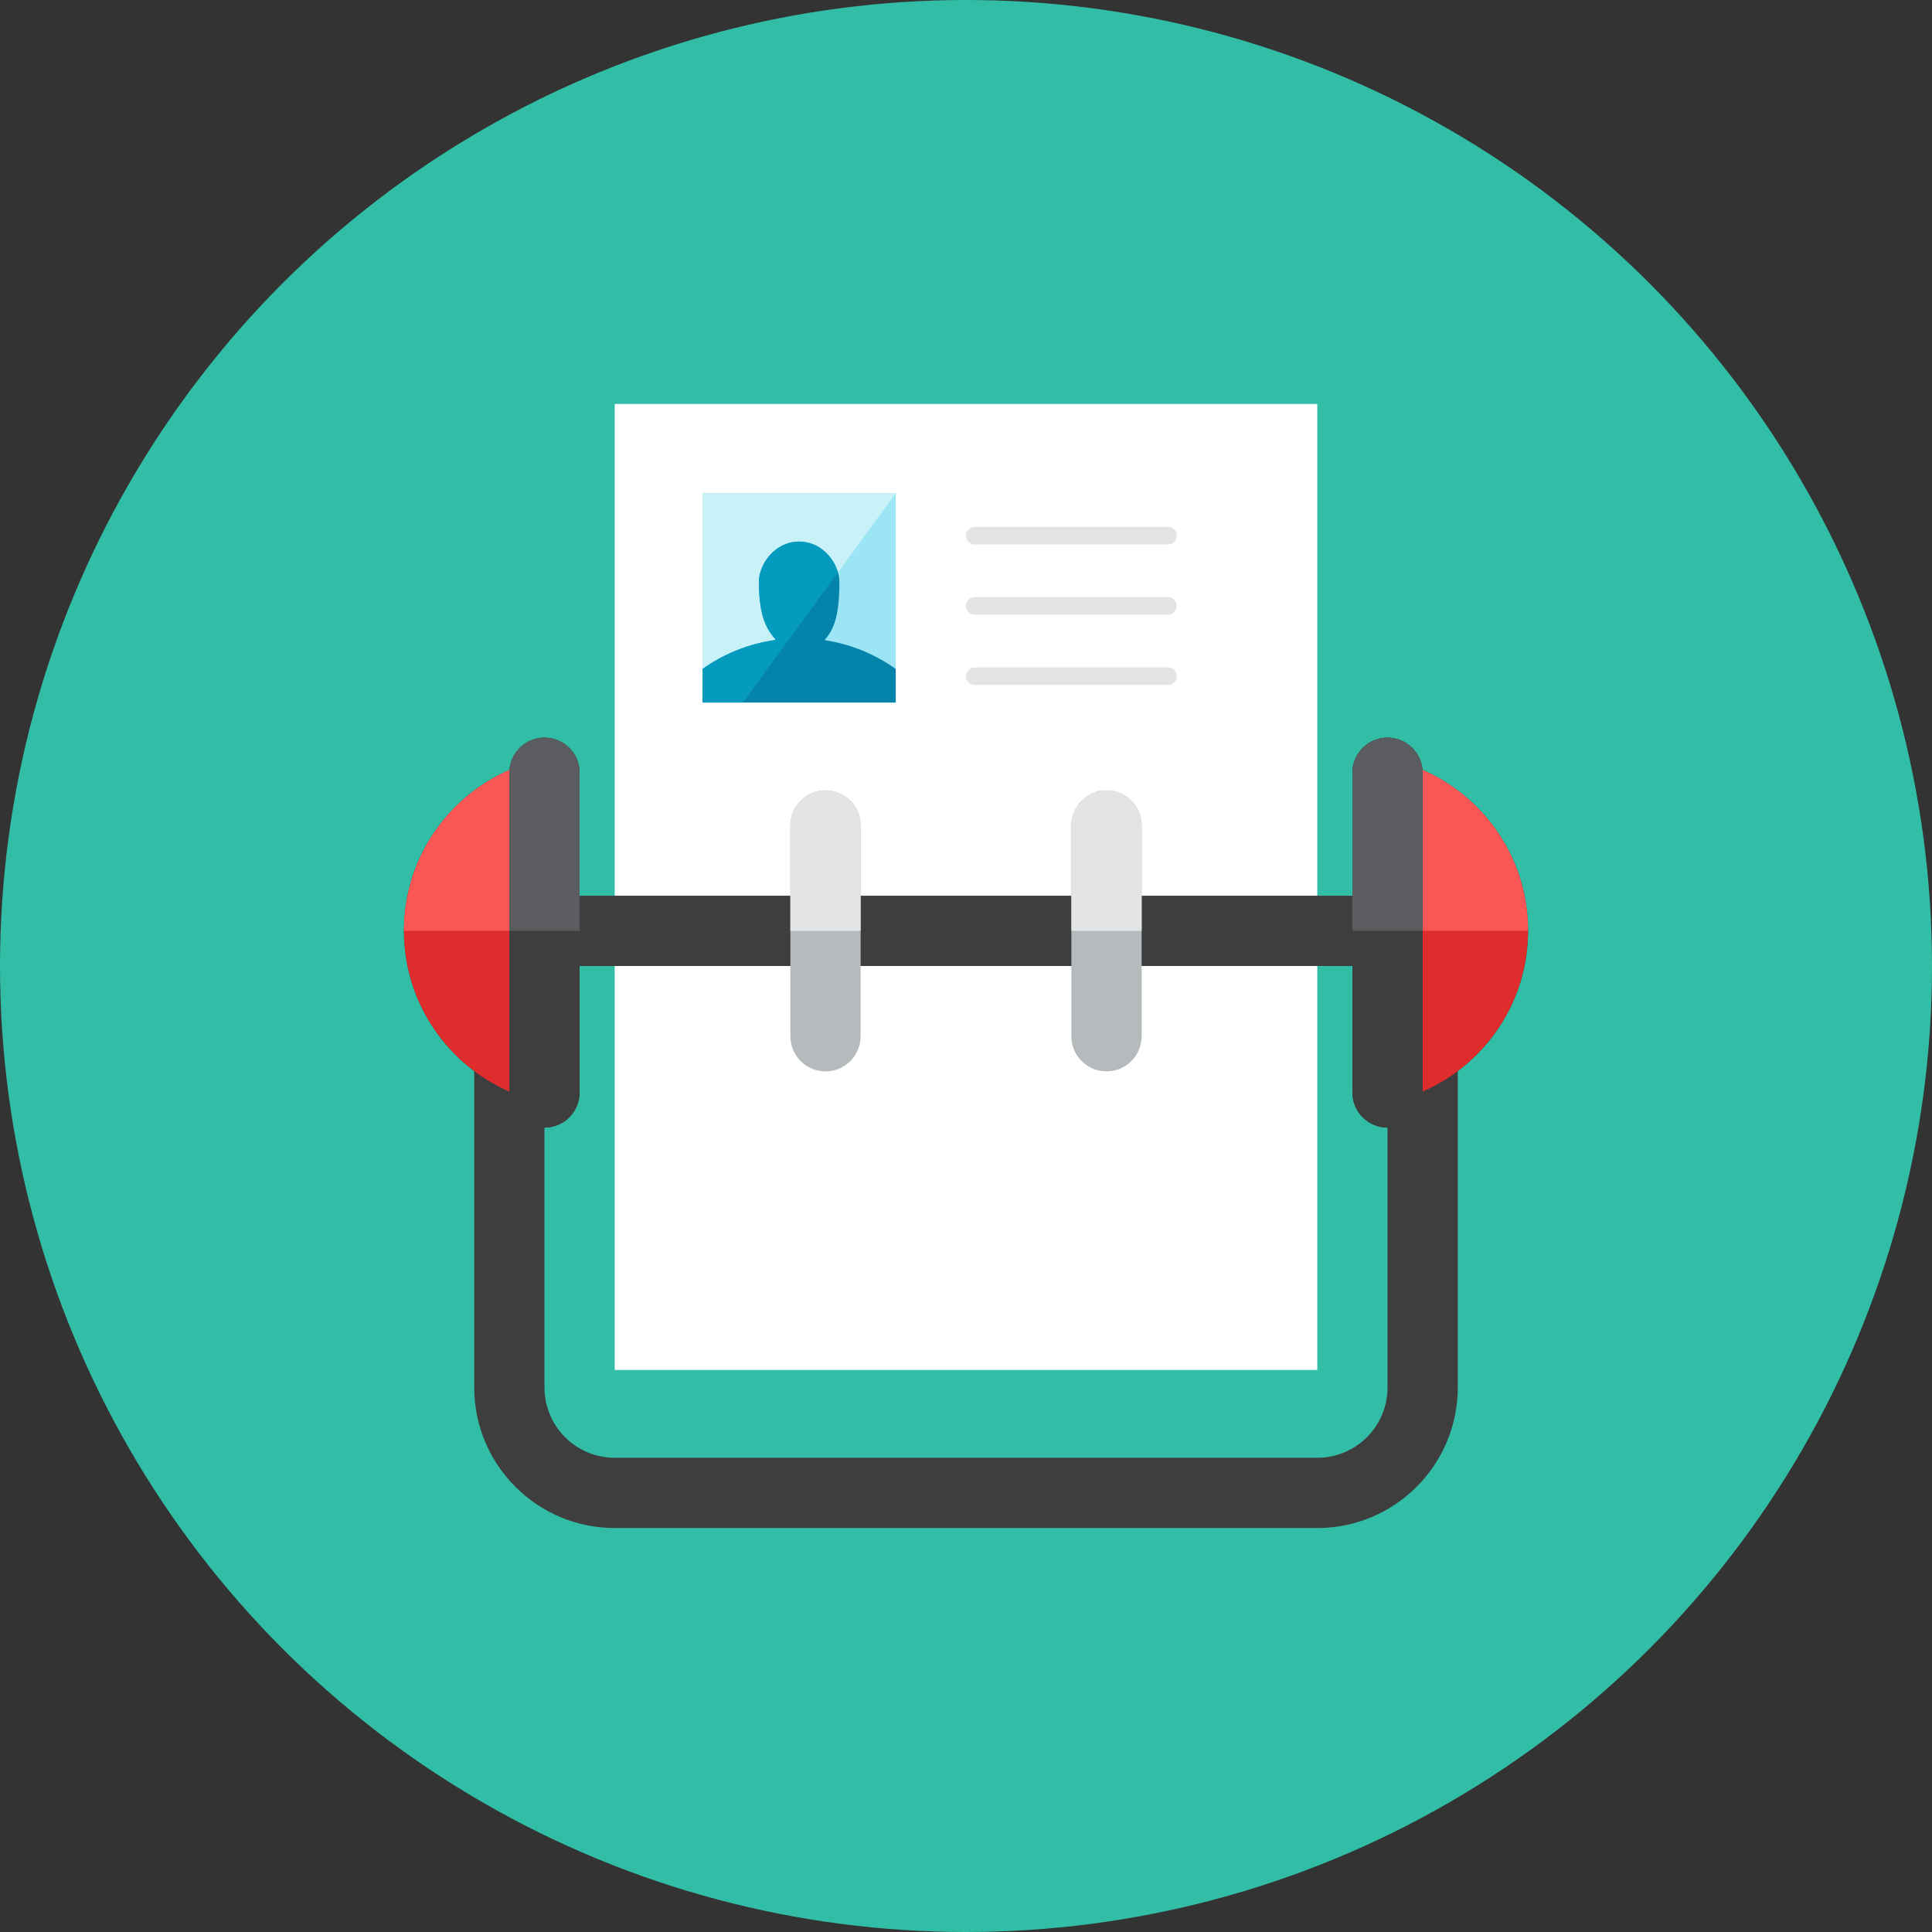 <?xml version="1.0" encoding="iso-8859-1"?>
<!-- Generator: Adobe Illustrator 17.1.0, SVG Export Plug-In . SVG Version: 6.00 Build 0)  -->
<!DOCTYPE svg PUBLIC "-//W3C//DTD SVG 1.0//EN" "http://www.w3.org/TR/2001/REC-SVG-20010904/DTD/svg10.dtd">
<svg version="1.0" xmlns="http://www.w3.org/2000/svg" xmlns:xlink="http://www.w3.org/1999/xlink" x="0px" y="0px" width="110px"
	 height="110px" viewBox="0 0 110 110" style="enable-background:new 0 0 110 110;" xml:space="preserve">
<rect x="0" y="0" width="110" height="110" fill="#333333" stroke="none"/>
<g id="Artboard">
</g>
<g id="Multicolor">
	<g>
		<circle style="fill:#32BEA6;" cx="55" cy="55" r="55"/>
	</g>
	<g>
		<g>
			<path style="fill:#3E3E3F;" d="M87,53c0-4.106-2.479-7.626-6.017-9.166C80.897,42.809,80.048,42,79,42c-1.104,0-2,0.896-2,2
				v18.203c0,1.104,0.896,2,2,2V79c0,2.206-1.794,4-4,4H35c-2.206,0-4-1.794-4-4V64.203c1.104,0,2-0.896,2-2V44c0-1.104-0.896-2-2-2
				c-1.048,0-1.897,0.809-1.983,1.834C25.479,45.374,23,48.894,23,53c0,3.264,1.576,6.159,4,7.984V79c0,4.411,3.589,8,8,8h40
				c4.411,0,8-3.589,8-8V60.984C85.424,59.159,87,56.264,87,53z"/>
		</g>
		<g>
			<rect x="35" y="23" style="fill:#FFFFFF;" width="40" height="55"/>
		</g>
		<g>
			<path style="fill:#E2E4E5;" d="M67,30.5c0,0.276-0.224,0.5-0.5,0.5h-11c-0.276,0-0.5-0.224-0.5-0.5s0.224-0.5,0.5-0.5h11
				C66.776,30,67,30.224,67,30.5z"/>
		</g>
		<g>
			<path style="fill:#E2E4E5;" d="M67,34.5c0,0.276-0.224,0.5-0.5,0.5h-11c-0.276,0-0.5-0.224-0.5-0.5s0.224-0.5,0.5-0.5h11
				C66.776,34,67,34.224,67,34.5z"/>
		</g>
		<g>
			<path style="fill:#E2E4E5;" d="M67,38.5c0,0.276-0.224,0.5-0.5,0.5h-11c-0.276,0-0.5-0.224-0.5-0.5s0.224-0.5,0.5-0.5h11
				C66.776,38,67,38.224,67,38.5z"/>
		</g>
		<g>
			<rect x="40" y="28.083" style="fill:#9CE5F4;" width="11" height="11.917"/>
		</g>
		<g>
			<path style="fill:#0484AB;" d="M46.949,36.445c0.531-0.615,0.842-1.353,0.842-3.32c0-1.012-0.917-2.292-2.292-2.292
				s-2.292,1.279-2.292,2.292c0,1.957,0.428,2.69,0.959,3.306c-1.548,0.217-2.97,0.8-4.167,1.655V40h11v-1.913
				C49.833,37.253,48.453,36.675,46.949,36.445z"/>
		</g>
		<g>
			<g>
				<path style="fill:#C9F2F8;" d="M40,38.087c1.197-0.855,2.618-1.438,4.167-1.655c-0.531-0.617-0.959-1.349-0.959-3.306
					c0-1.012,0.917-2.292,2.292-2.292c1.138,0,1.96,0.876,2.21,1.752L51,28.083H40V38.087z"/>
			</g>
			<g>
				<path style="fill:#059BBF;" d="M45.5,30.833c-1.375,0-2.292,1.279-2.292,2.292c0,1.957,0.428,2.69,0.959,3.306
					c-1.548,0.217-2.97,0.8-4.167,1.655V40h2.292l5.419-7.415C47.46,31.709,46.638,30.833,45.5,30.833z"/>
			</g>
		</g>
		<g>
			<path style="fill:#3E3E3F;" d="M79,42c-1.104,0-2,0.896-2,2v7H33v-7c0-1.104-0.896-2-2-2s-2,0.896-2,2v18.203
				c0,1.104,0.896,2,2,2s2-0.896,2-2V55h44v7.203c0,1.104,0.896,2,2,2s2-0.896,2-2V44C81,42.896,80.104,42,79,42z"/>
		</g>
		<g>
			<path style="fill:#DF2C2C;" d="M29,44c0-0.057,0.012-0.11,0.017-0.166C25.479,45.374,23,48.894,23,53
				c0,4.093,2.476,7.604,6,9.151V44z"/>
		</g>
		<g>
			<path style="fill:#FA5655;" d="M29.017,43.833C25.479,45.374,23,48.894,23,53h6v-9C29,43.943,29.012,43.89,29.017,43.833z"/>
		</g>
		<g>
			<path style="fill:#DF2C2C;" d="M81,44c0-0.057-0.012-0.11-0.017-0.166C84.521,45.374,87,48.894,87,53
				c0,4.093-2.476,7.604-6,9.151V44z"/>
		</g>
		<g>
			<path style="fill:#FA5655;" d="M80.983,43.833C84.521,45.374,87,48.894,87,53h-6v-9C81,43.943,80.988,43.89,80.983,43.833z"/>
		</g>
		<g>
			<path style="fill:#5B5C5F;" d="M31,42c-1.104,0-2,0.896-2,2v9h4v-9C33,42.896,32.104,42,31,42z"/>
		</g>
		<g>
			<path style="fill:#5B5C5F;" d="M79,42c1.104,0,2,0.896,2,2v9h-4v-9C77,42.896,77.896,42,79,42z"/>
		</g>
		<g>
			<path style="fill:#B5BBBD;" d="M49,59c0,1.105-0.895,2-2,2s-2-0.895-2-2V47c0-1.105,0.895-2,2-2s2,0.895,2,2V59z"/>
		</g>
		<g>
			<path style="fill:#B5BBBD;" d="M65,59c0,1.105-0.895,2-2,2s-2-0.895-2-2V47c0-1.105,0.895-2,2-2s2,0.895,2,2V59z"/>
		</g>
		<g>
			<path style="fill:#E2E4E5;" d="M47,45c-1.104,0-2,0.896-2,2v6h4v-6C49,45.896,48.104,45,47,45z"/>
		</g>
		<g>
			<path style="fill:#E2E4E5;" d="M63,45c-1.104,0-2,0.896-2,2v6h4v-6C65,45.896,64.104,45,63,45z"/>
		</g>
	</g>
</g>
</svg>
